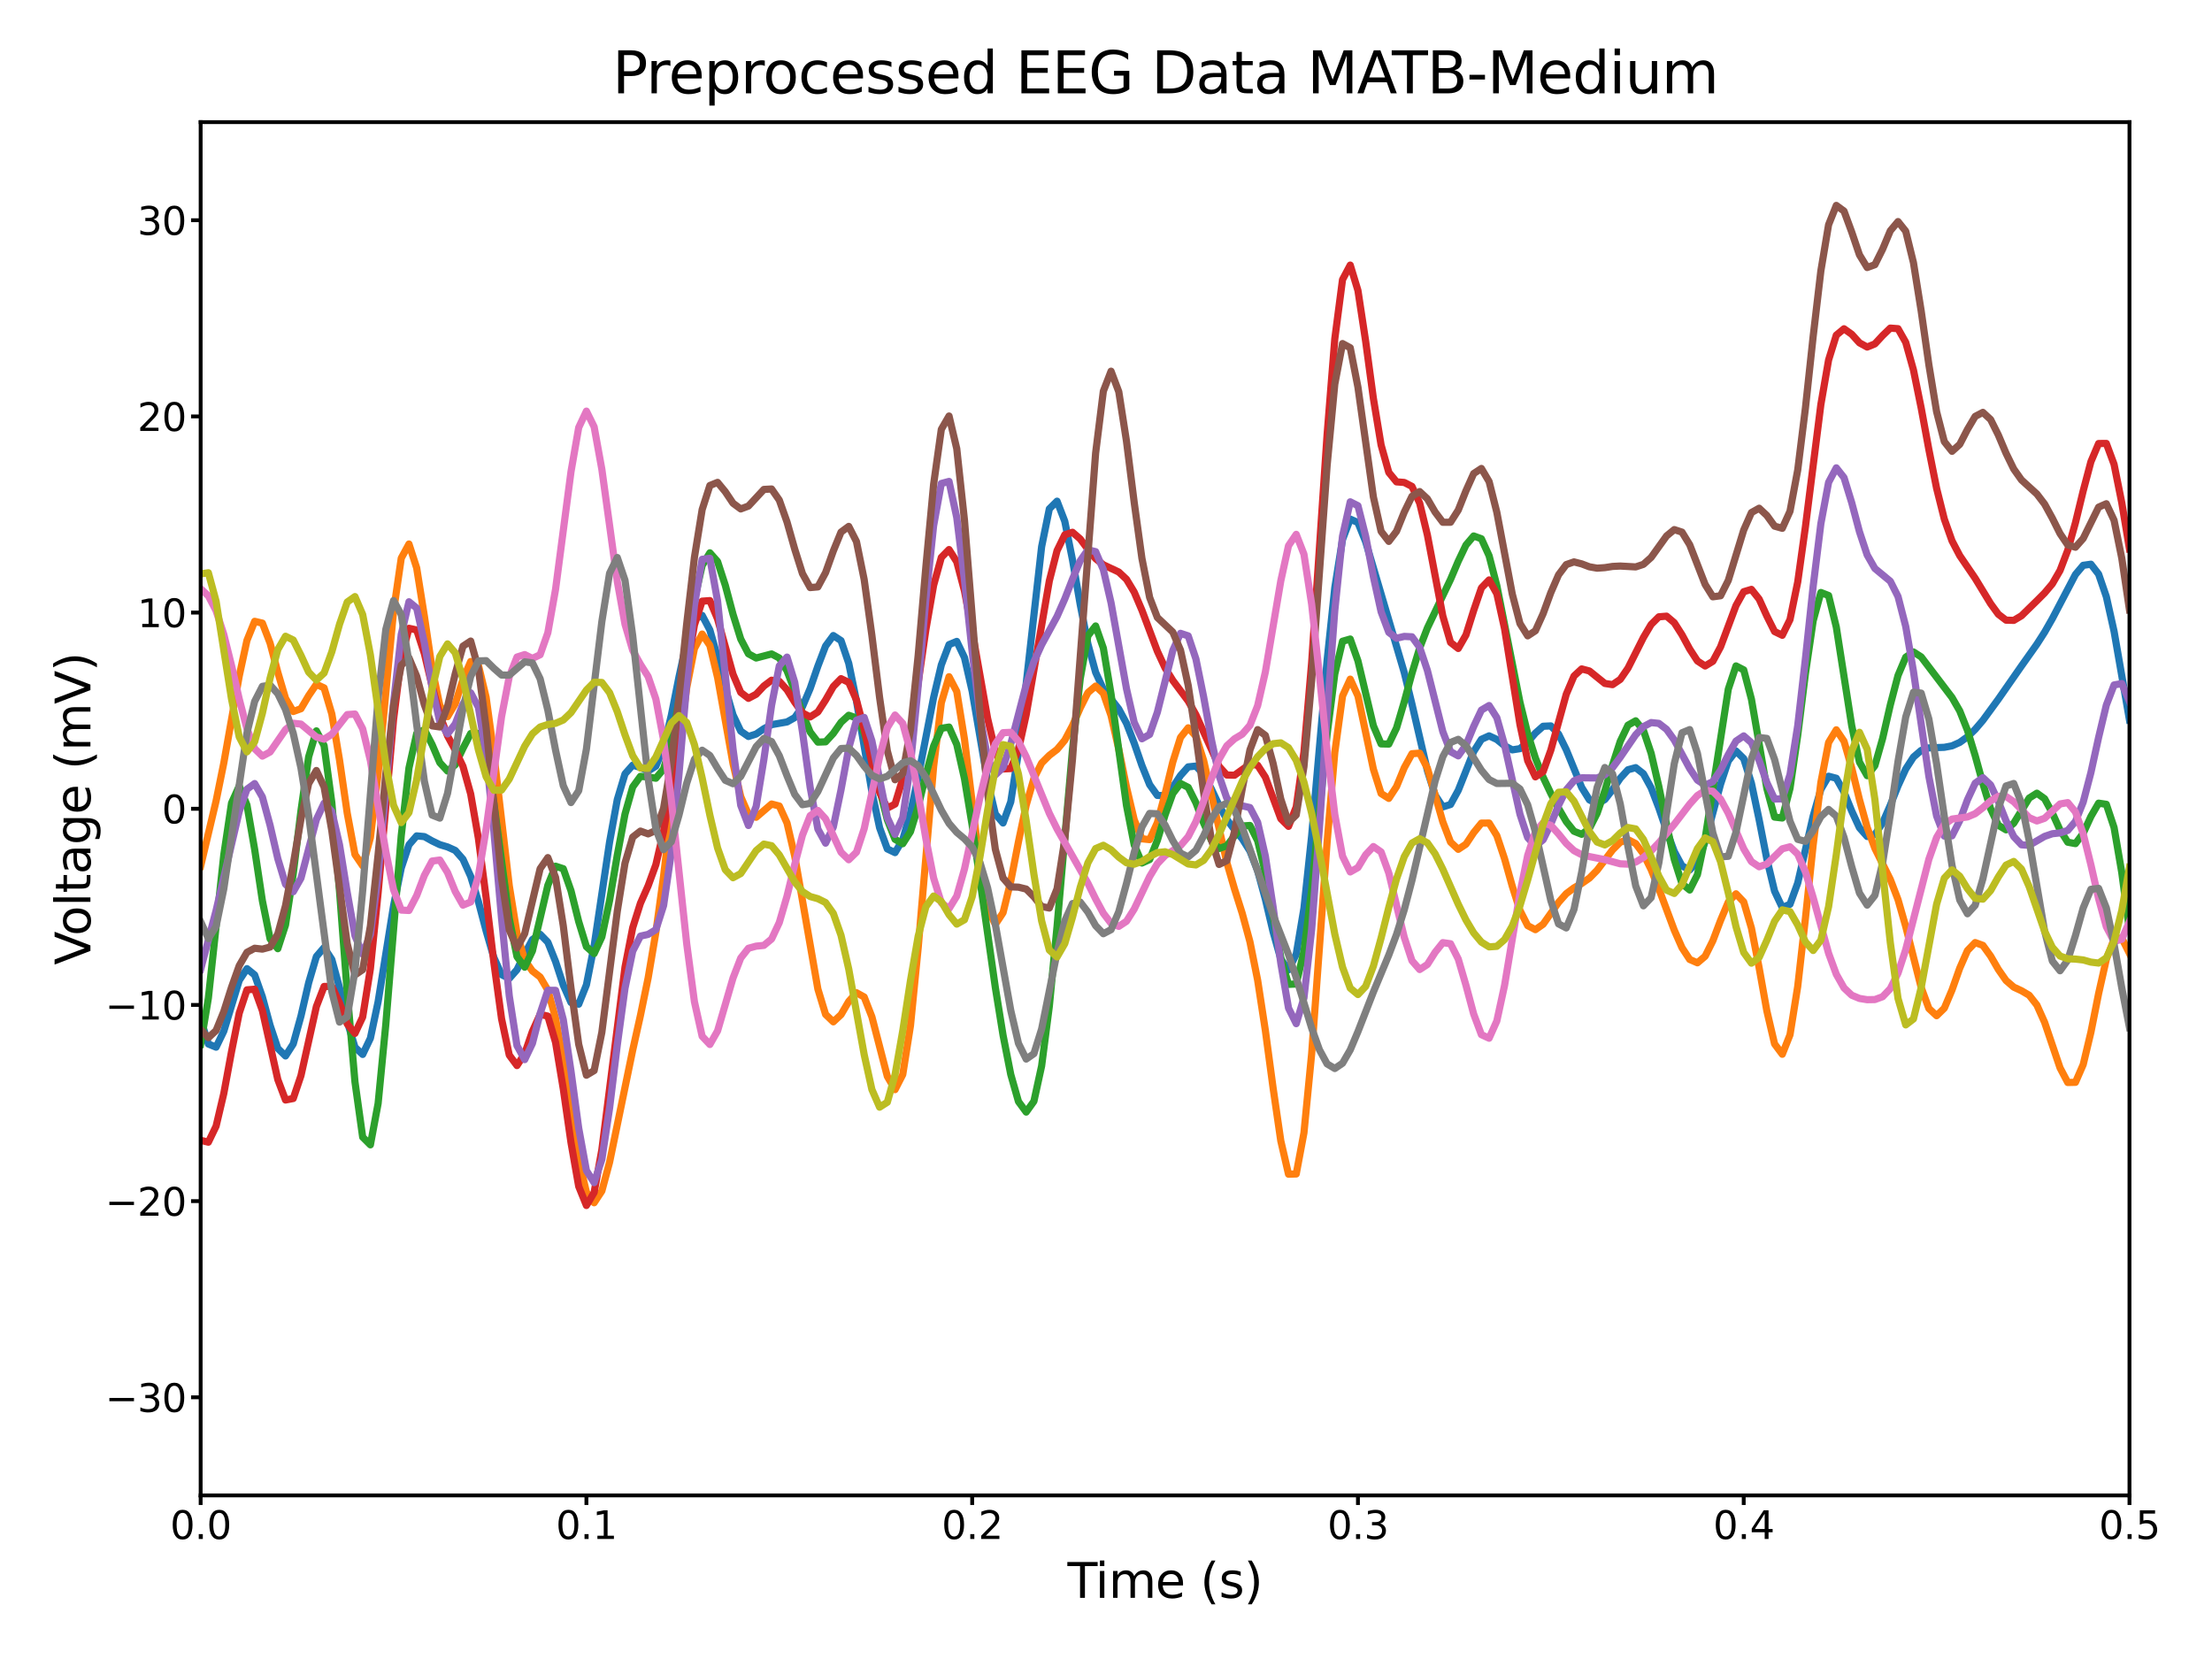 <?xml version="1.0" encoding="utf-8" standalone="no"?>
<!DOCTYPE svg PUBLIC "-//W3C//DTD SVG 1.1//EN"
  "http://www.w3.org/Graphics/SVG/1.1/DTD/svg11.dtd">
<svg xmlns:xlink="http://www.w3.org/1999/xlink" width="460.8pt" height="345.6pt" viewBox="0 0 460.8 345.6" xmlns="http://www.w3.org/2000/svg" version="1.1">
 <defs>
  <style type="text/css">*{stroke-linejoin: round; stroke-linecap: butt}</style>
 </defs>
 <g id="figure_1">
  <g id="patch_1">
   <path d="M 0 345.6 
L 460.8 345.6 
L 460.8 0 
L 0 0 
z
" style="fill: #ffffff"/>
  </g>
  <g id="axes_1">
   <g id="patch_2">
    <path d="M 41.8 311.52 
L 443.61 311.52 
L 443.61 25.44 
L 41.8 25.44 
z
" style="fill: #ffffff"/>
   </g>
   <g id="matplotlib.axis_1">
    <g id="xtick_1">
     <g id="line2d_1">
      <defs>
       <path id="m75e8e1a688" d="M 0 0 
L 0 2 
" style="stroke: #000000; stroke-width: 0.8"/>
      </defs>
      <g>
       <use xlink:href="#m75e8e1a688" x="41.8" y="311.52" style="stroke: #000000; stroke-width: 0.8"/>
      </g>
     </g>
     <g id="text_1">
      <!-- 0.0 -->
      <g transform="translate(35.439 320.599) scale(0.08 -0.08)">
       <defs>
        <path id="DejaVuSans-30" d="M 2034 4250 
Q 1547 4250 1301 3770 
Q 1056 3291 1056 2328 
Q 1056 1369 1301 889 
Q 1547 409 2034 409 
Q 2525 409 2770 889 
Q 3016 1369 3016 2328 
Q 3016 3291 2770 3770 
Q 2525 4250 2034 4250 
z
M 2034 4750 
Q 2819 4750 3233 4129 
Q 3647 3509 3647 2328 
Q 3647 1150 3233 529 
Q 2819 -91 2034 -91 
Q 1250 -91 836 529 
Q 422 1150 422 2328 
Q 422 3509 836 4129 
Q 1250 4750 2034 4750 
z
" transform="scale(0.016)"/>
        <path id="DejaVuSans-2e" d="M 684 794 
L 1344 794 
L 1344 0 
L 684 0 
L 684 794 
z
" transform="scale(0.016)"/>
       </defs>
       <use xlink:href="#DejaVuSans-30"/>
       <use xlink:href="#DejaVuSans-2e" x="63.623"/>
       <use xlink:href="#DejaVuSans-30" x="95.41"/>
      </g>
     </g>
    </g>
    <g id="xtick_2">
     <g id="line2d_2">
      <g>
       <use xlink:href="#m75e8e1a688" x="122.162" y="311.52" style="stroke: #000000; stroke-width: 0.8"/>
      </g>
     </g>
     <g id="text_2">
      <!-- 0.1 -->
      <g transform="translate(115.801 320.599) scale(0.08 -0.08)">
       <defs>
        <path id="DejaVuSans-31" d="M 794 531 
L 1825 531 
L 1825 4091 
L 703 3866 
L 703 4441 
L 1819 4666 
L 2450 4666 
L 2450 531 
L 3481 531 
L 3481 0 
L 794 0 
L 794 531 
z
" transform="scale(0.016)"/>
       </defs>
       <use xlink:href="#DejaVuSans-30"/>
       <use xlink:href="#DejaVuSans-2e" x="63.623"/>
       <use xlink:href="#DejaVuSans-31" x="95.41"/>
      </g>
     </g>
    </g>
    <g id="xtick_3">
     <g id="line2d_3">
      <g>
       <use xlink:href="#m75e8e1a688" x="202.524" y="311.52" style="stroke: #000000; stroke-width: 0.8"/>
      </g>
     </g>
     <g id="text_3">
      <!-- 0.2 -->
      <g transform="translate(196.163 320.599) scale(0.08 -0.08)">
       <defs>
        <path id="DejaVuSans-32" d="M 1228 531 
L 3431 531 
L 3431 0 
L 469 0 
L 469 531 
Q 828 903 1448 1529 
Q 2069 2156 2228 2338 
Q 2531 2678 2651 2914 
Q 2772 3150 2772 3378 
Q 2772 3750 2511 3984 
Q 2250 4219 1831 4219 
Q 1534 4219 1204 4116 
Q 875 4013 500 3803 
L 500 4441 
Q 881 4594 1212 4672 
Q 1544 4750 1819 4750 
Q 2544 4750 2975 4387 
Q 3406 4025 3406 3419 
Q 3406 3131 3298 2873 
Q 3191 2616 2906 2266 
Q 2828 2175 2409 1742 
Q 1991 1309 1228 531 
z
" transform="scale(0.016)"/>
       </defs>
       <use xlink:href="#DejaVuSans-30"/>
       <use xlink:href="#DejaVuSans-2e" x="63.623"/>
       <use xlink:href="#DejaVuSans-32" x="95.41"/>
      </g>
     </g>
    </g>
    <g id="xtick_4">
     <g id="line2d_4">
      <g>
       <use xlink:href="#m75e8e1a688" x="282.886" y="311.52" style="stroke: #000000; stroke-width: 0.8"/>
      </g>
     </g>
     <g id="text_4">
      <!-- 0.3 -->
      <g transform="translate(276.525 320.599) scale(0.08 -0.08)">
       <defs>
        <path id="DejaVuSans-33" d="M 2597 2516 
Q 3050 2419 3304 2112 
Q 3559 1806 3559 1356 
Q 3559 666 3084 287 
Q 2609 -91 1734 -91 
Q 1441 -91 1130 -33 
Q 819 25 488 141 
L 488 750 
Q 750 597 1062 519 
Q 1375 441 1716 441 
Q 2309 441 2620 675 
Q 2931 909 2931 1356 
Q 2931 1769 2642 2001 
Q 2353 2234 1838 2234 
L 1294 2234 
L 1294 2753 
L 1863 2753 
Q 2328 2753 2575 2939 
Q 2822 3125 2822 3475 
Q 2822 3834 2567 4026 
Q 2313 4219 1838 4219 
Q 1578 4219 1281 4162 
Q 984 4106 628 3988 
L 628 4550 
Q 988 4650 1302 4700 
Q 1616 4750 1894 4750 
Q 2613 4750 3031 4423 
Q 3450 4097 3450 3541 
Q 3450 3153 3228 2886 
Q 3006 2619 2597 2516 
z
" transform="scale(0.016)"/>
       </defs>
       <use xlink:href="#DejaVuSans-30"/>
       <use xlink:href="#DejaVuSans-2e" x="63.623"/>
       <use xlink:href="#DejaVuSans-33" x="95.41"/>
      </g>
     </g>
    </g>
    <g id="xtick_5">
     <g id="line2d_5">
      <g>
       <use xlink:href="#m75e8e1a688" x="363.248" y="311.52" style="stroke: #000000; stroke-width: 0.8"/>
      </g>
     </g>
     <g id="text_5">
      <!-- 0.4 -->
      <g transform="translate(356.887 320.599) scale(0.08 -0.08)">
       <defs>
        <path id="DejaVuSans-34" d="M 2419 4116 
L 825 1625 
L 2419 1625 
L 2419 4116 
z
M 2253 4666 
L 3047 4666 
L 3047 1625 
L 3713 1625 
L 3713 1100 
L 3047 1100 
L 3047 0 
L 2419 0 
L 2419 1100 
L 313 1100 
L 313 1709 
L 2253 4666 
z
" transform="scale(0.016)"/>
       </defs>
       <use xlink:href="#DejaVuSans-30"/>
       <use xlink:href="#DejaVuSans-2e" x="63.623"/>
       <use xlink:href="#DejaVuSans-34" x="95.41"/>
      </g>
     </g>
    </g>
    <g id="xtick_6">
     <g id="line2d_6">
      <g>
       <use xlink:href="#m75e8e1a688" x="443.61" y="311.52" style="stroke: #000000; stroke-width: 0.8"/>
      </g>
     </g>
     <g id="text_6">
      <!-- 0.5 -->
      <g transform="translate(437.249 320.599) scale(0.08 -0.08)">
       <defs>
        <path id="DejaVuSans-35" d="M 691 4666 
L 3169 4666 
L 3169 4134 
L 1269 4134 
L 1269 2991 
Q 1406 3038 1543 3061 
Q 1681 3084 1819 3084 
Q 2600 3084 3056 2656 
Q 3513 2228 3513 1497 
Q 3513 744 3044 326 
Q 2575 -91 1722 -91 
Q 1428 -91 1123 -41 
Q 819 9 494 109 
L 494 744 
Q 775 591 1075 516 
Q 1375 441 1709 441 
Q 2250 441 2565 725 
Q 2881 1009 2881 1497 
Q 2881 1984 2565 2268 
Q 2250 2553 1709 2553 
Q 1456 2553 1204 2497 
Q 953 2441 691 2322 
L 691 4666 
z
" transform="scale(0.016)"/>
       </defs>
       <use xlink:href="#DejaVuSans-30"/>
       <use xlink:href="#DejaVuSans-2e" x="63.623"/>
       <use xlink:href="#DejaVuSans-35" x="95.41"/>
      </g>
     </g>
    </g>
    <g id="text_7">
     <!-- Time (s) -->
     <g transform="translate(222.376 332.861) scale(0.1 -0.1)">
      <defs>
       <path id="DejaVuSans-54" d="M -19 4666 
L 3928 4666 
L 3928 4134 
L 2272 4134 
L 2272 0 
L 1638 0 
L 1638 4134 
L -19 4134 
L -19 4666 
z
" transform="scale(0.016)"/>
       <path id="DejaVuSans-69" d="M 603 3500 
L 1178 3500 
L 1178 0 
L 603 0 
L 603 3500 
z
M 603 4863 
L 1178 4863 
L 1178 4134 
L 603 4134 
L 603 4863 
z
" transform="scale(0.016)"/>
       <path id="DejaVuSans-6d" d="M 3328 2828 
Q 3544 3216 3844 3400 
Q 4144 3584 4550 3584 
Q 5097 3584 5394 3201 
Q 5691 2819 5691 2113 
L 5691 0 
L 5113 0 
L 5113 2094 
Q 5113 2597 4934 2840 
Q 4756 3084 4391 3084 
Q 3944 3084 3684 2787 
Q 3425 2491 3425 1978 
L 3425 0 
L 2847 0 
L 2847 2094 
Q 2847 2600 2669 2842 
Q 2491 3084 2119 3084 
Q 1678 3084 1418 2786 
Q 1159 2488 1159 1978 
L 1159 0 
L 581 0 
L 581 3500 
L 1159 3500 
L 1159 2956 
Q 1356 3278 1631 3431 
Q 1906 3584 2284 3584 
Q 2666 3584 2933 3390 
Q 3200 3197 3328 2828 
z
" transform="scale(0.016)"/>
       <path id="DejaVuSans-65" d="M 3597 1894 
L 3597 1613 
L 953 1613 
Q 991 1019 1311 708 
Q 1631 397 2203 397 
Q 2534 397 2845 478 
Q 3156 559 3463 722 
L 3463 178 
Q 3153 47 2828 -22 
Q 2503 -91 2169 -91 
Q 1331 -91 842 396 
Q 353 884 353 1716 
Q 353 2575 817 3079 
Q 1281 3584 2069 3584 
Q 2775 3584 3186 3129 
Q 3597 2675 3597 1894 
z
M 3022 2063 
Q 3016 2534 2758 2815 
Q 2500 3097 2075 3097 
Q 1594 3097 1305 2825 
Q 1016 2553 972 2059 
L 3022 2063 
z
" transform="scale(0.016)"/>
       <path id="DejaVuSans-20" transform="scale(0.016)"/>
       <path id="DejaVuSans-28" d="M 1984 4856 
Q 1566 4138 1362 3434 
Q 1159 2731 1159 2009 
Q 1159 1288 1364 580 
Q 1569 -128 1984 -844 
L 1484 -844 
Q 1016 -109 783 600 
Q 550 1309 550 2009 
Q 550 2706 781 3412 
Q 1013 4119 1484 4856 
L 1984 4856 
z
" transform="scale(0.016)"/>
       <path id="DejaVuSans-73" d="M 2834 3397 
L 2834 2853 
Q 2591 2978 2328 3040 
Q 2066 3103 1784 3103 
Q 1356 3103 1142 2972 
Q 928 2841 928 2578 
Q 928 2378 1081 2264 
Q 1234 2150 1697 2047 
L 1894 2003 
Q 2506 1872 2764 1633 
Q 3022 1394 3022 966 
Q 3022 478 2636 193 
Q 2250 -91 1575 -91 
Q 1294 -91 989 -36 
Q 684 19 347 128 
L 347 722 
Q 666 556 975 473 
Q 1284 391 1588 391 
Q 1994 391 2212 530 
Q 2431 669 2431 922 
Q 2431 1156 2273 1281 
Q 2116 1406 1581 1522 
L 1381 1569 
Q 847 1681 609 1914 
Q 372 2147 372 2553 
Q 372 3047 722 3315 
Q 1072 3584 1716 3584 
Q 2034 3584 2315 3537 
Q 2597 3491 2834 3397 
z
" transform="scale(0.016)"/>
       <path id="DejaVuSans-29" d="M 513 4856 
L 1013 4856 
Q 1481 4119 1714 3412 
Q 1947 2706 1947 2009 
Q 1947 1309 1714 600 
Q 1481 -109 1013 -844 
L 513 -844 
Q 928 -128 1133 580 
Q 1338 1288 1338 2009 
Q 1338 2731 1133 3434 
Q 928 4138 513 4856 
z
" transform="scale(0.016)"/>
      </defs>
      <use xlink:href="#DejaVuSans-54"/>
      <use xlink:href="#DejaVuSans-69" x="57.959"/>
      <use xlink:href="#DejaVuSans-6d" x="85.742"/>
      <use xlink:href="#DejaVuSans-65" x="183.154"/>
      <use xlink:href="#DejaVuSans-20" x="244.678"/>
      <use xlink:href="#DejaVuSans-28" x="276.465"/>
      <use xlink:href="#DejaVuSans-73" x="315.479"/>
      <use xlink:href="#DejaVuSans-29" x="367.578"/>
     </g>
    </g>
   </g>
   <g id="matplotlib.axis_2">
    <g id="ytick_1">
     <g id="line2d_7">
      <defs>
       <path id="m02b804ece9" d="M 0 0 
L -2 0 
" style="stroke: #000000; stroke-width: 0.8"/>
      </defs>
      <g>
       <use xlink:href="#m02b804ece9" x="41.8" y="291.086" style="stroke: #000000; stroke-width: 0.8"/>
      </g>
     </g>
     <g id="text_8">
      <!-- −30 -->
      <g transform="translate(21.916 294.125) scale(0.08 -0.08)">
       <defs>
        <path id="DejaVuSans-2212" d="M 678 2272 
L 4684 2272 
L 4684 1741 
L 678 1741 
L 678 2272 
z
" transform="scale(0.016)"/>
       </defs>
       <use xlink:href="#DejaVuSans-2212"/>
       <use xlink:href="#DejaVuSans-33" x="83.789"/>
       <use xlink:href="#DejaVuSans-30" x="147.412"/>
      </g>
     </g>
    </g>
    <g id="ytick_2">
     <g id="line2d_8">
      <g>
       <use xlink:href="#m02b804ece9" x="41.8" y="250.217" style="stroke: #000000; stroke-width: 0.8"/>
      </g>
     </g>
     <g id="text_9">
      <!-- −20 -->
      <g transform="translate(21.916 253.257) scale(0.08 -0.08)">
       <use xlink:href="#DejaVuSans-2212"/>
       <use xlink:href="#DejaVuSans-32" x="83.789"/>
       <use xlink:href="#DejaVuSans-30" x="147.412"/>
      </g>
     </g>
    </g>
    <g id="ytick_3">
     <g id="line2d_9">
      <g>
       <use xlink:href="#m02b804ece9" x="41.8" y="209.349" style="stroke: #000000; stroke-width: 0.8"/>
      </g>
     </g>
     <g id="text_10">
      <!-- −10 -->
      <g transform="translate(21.916 212.388) scale(0.08 -0.08)">
       <use xlink:href="#DejaVuSans-2212"/>
       <use xlink:href="#DejaVuSans-31" x="83.789"/>
       <use xlink:href="#DejaVuSans-30" x="147.412"/>
      </g>
     </g>
    </g>
    <g id="ytick_4">
     <g id="line2d_10">
      <g>
       <use xlink:href="#m02b804ece9" x="41.8" y="168.48" style="stroke: #000000; stroke-width: 0.8"/>
      </g>
     </g>
     <g id="text_11">
      <!-- 0 -->
      <g transform="translate(33.71 171.519) scale(0.08 -0.08)">
       <use xlink:href="#DejaVuSans-30"/>
      </g>
     </g>
    </g>
    <g id="ytick_5">
     <g id="line2d_11">
      <g>
       <use xlink:href="#m02b804ece9" x="41.8" y="127.611" style="stroke: #000000; stroke-width: 0.8"/>
      </g>
     </g>
     <g id="text_12">
      <!-- 10 -->
      <g transform="translate(28.62 130.651) scale(0.08 -0.08)">
       <use xlink:href="#DejaVuSans-31"/>
       <use xlink:href="#DejaVuSans-30" x="63.623"/>
      </g>
     </g>
    </g>
    <g id="ytick_6">
     <g id="line2d_12">
      <g>
       <use xlink:href="#m02b804ece9" x="41.8" y="86.743" style="stroke: #000000; stroke-width: 0.8"/>
      </g>
     </g>
     <g id="text_13">
      <!-- 20 -->
      <g transform="translate(28.62 89.782) scale(0.08 -0.08)">
       <use xlink:href="#DejaVuSans-32"/>
       <use xlink:href="#DejaVuSans-30" x="63.623"/>
      </g>
     </g>
    </g>
    <g id="ytick_7">
     <g id="line2d_13">
      <g>
       <use xlink:href="#m02b804ece9" x="41.8" y="45.874" style="stroke: #000000; stroke-width: 0.8"/>
      </g>
     </g>
     <g id="text_14">
      <!-- 30 -->
      <g transform="translate(28.62 48.914) scale(0.08 -0.08)">
       <use xlink:href="#DejaVuSans-33"/>
       <use xlink:href="#DejaVuSans-30" x="63.623"/>
      </g>
     </g>
    </g>
    <g id="text_15">
     <!-- Voltage (mV) -->
     <g transform="translate(18.837 201.018) rotate(-90) scale(0.1 -0.1)">
      <defs>
       <path id="DejaVuSans-56" d="M 1831 0 
L 50 4666 
L 709 4666 
L 2188 738 
L 3669 4666 
L 4325 4666 
L 2547 0 
L 1831 0 
z
" transform="scale(0.016)"/>
       <path id="DejaVuSans-6f" d="M 1959 3097 
Q 1497 3097 1228 2736 
Q 959 2375 959 1747 
Q 959 1119 1226 758 
Q 1494 397 1959 397 
Q 2419 397 2687 759 
Q 2956 1122 2956 1747 
Q 2956 2369 2687 2733 
Q 2419 3097 1959 3097 
z
M 1959 3584 
Q 2709 3584 3137 3096 
Q 3566 2609 3566 1747 
Q 3566 888 3137 398 
Q 2709 -91 1959 -91 
Q 1206 -91 779 398 
Q 353 888 353 1747 
Q 353 2609 779 3096 
Q 1206 3584 1959 3584 
z
" transform="scale(0.016)"/>
       <path id="DejaVuSans-6c" d="M 603 4863 
L 1178 4863 
L 1178 0 
L 603 0 
L 603 4863 
z
" transform="scale(0.016)"/>
       <path id="DejaVuSans-74" d="M 1172 4494 
L 1172 3500 
L 2356 3500 
L 2356 3053 
L 1172 3053 
L 1172 1153 
Q 1172 725 1289 603 
Q 1406 481 1766 481 
L 2356 481 
L 2356 0 
L 1766 0 
Q 1100 0 847 248 
Q 594 497 594 1153 
L 594 3053 
L 172 3053 
L 172 3500 
L 594 3500 
L 594 4494 
L 1172 4494 
z
" transform="scale(0.016)"/>
       <path id="DejaVuSans-61" d="M 2194 1759 
Q 1497 1759 1228 1600 
Q 959 1441 959 1056 
Q 959 750 1161 570 
Q 1363 391 1709 391 
Q 2188 391 2477 730 
Q 2766 1069 2766 1631 
L 2766 1759 
L 2194 1759 
z
M 3341 1997 
L 3341 0 
L 2766 0 
L 2766 531 
Q 2569 213 2275 61 
Q 1981 -91 1556 -91 
Q 1019 -91 701 211 
Q 384 513 384 1019 
Q 384 1609 779 1909 
Q 1175 2209 1959 2209 
L 2766 2209 
L 2766 2266 
Q 2766 2663 2505 2880 
Q 2244 3097 1772 3097 
Q 1472 3097 1187 3025 
Q 903 2953 641 2809 
L 641 3341 
Q 956 3463 1253 3523 
Q 1550 3584 1831 3584 
Q 2591 3584 2966 3190 
Q 3341 2797 3341 1997 
z
" transform="scale(0.016)"/>
       <path id="DejaVuSans-67" d="M 2906 1791 
Q 2906 2416 2648 2759 
Q 2391 3103 1925 3103 
Q 1463 3103 1205 2759 
Q 947 2416 947 1791 
Q 947 1169 1205 825 
Q 1463 481 1925 481 
Q 2391 481 2648 825 
Q 2906 1169 2906 1791 
z
M 3481 434 
Q 3481 -459 3084 -895 
Q 2688 -1331 1869 -1331 
Q 1566 -1331 1297 -1286 
Q 1028 -1241 775 -1147 
L 775 -588 
Q 1028 -725 1275 -790 
Q 1522 -856 1778 -856 
Q 2344 -856 2625 -561 
Q 2906 -266 2906 331 
L 2906 616 
Q 2728 306 2450 153 
Q 2172 0 1784 0 
Q 1141 0 747 490 
Q 353 981 353 1791 
Q 353 2603 747 3093 
Q 1141 3584 1784 3584 
Q 2172 3584 2450 3431 
Q 2728 3278 2906 2969 
L 2906 3500 
L 3481 3500 
L 3481 434 
z
" transform="scale(0.016)"/>
      </defs>
      <use xlink:href="#DejaVuSans-56"/>
      <use xlink:href="#DejaVuSans-6f" x="60.658"/>
      <use xlink:href="#DejaVuSans-6c" x="121.84"/>
      <use xlink:href="#DejaVuSans-74" x="149.623"/>
      <use xlink:href="#DejaVuSans-61" x="188.832"/>
      <use xlink:href="#DejaVuSans-67" x="250.111"/>
      <use xlink:href="#DejaVuSans-65" x="313.588"/>
      <use xlink:href="#DejaVuSans-20" x="375.111"/>
      <use xlink:href="#DejaVuSans-28" x="406.898"/>
      <use xlink:href="#DejaVuSans-6d" x="445.912"/>
      <use xlink:href="#DejaVuSans-56" x="543.324"/>
      <use xlink:href="#DejaVuSans-29" x="611.732"/>
     </g>
    </g>
   </g>
   <g id="line2d_14">
    <path d="M 41.8 212.344 
L 43.407 217.485 
L 45.014 218.143 
L 46.622 214.809 
L 49.836 204.235 
L 51.443 201.79 
L 53.051 203.094 
L 54.658 207.655 
L 56.265 213.593 
L 57.872 218.402 
L 59.48 219.974 
L 61.087 217.467 
L 62.694 211.673 
L 64.301 204.722 
L 65.909 199.257 
L 67.516 197.393 
L 69.123 199.874 
L 70.73 205.764 
L 72.338 212.787 
L 73.945 218.17 
L 75.552 219.655 
L 77.159 216.285 
L 78.767 208.675 
L 81.981 188.732 
L 83.588 180.813 
L 85.195 175.985 
L 86.803 174.132 
L 88.41 174.279 
L 90.017 175.183 
L 91.624 175.956 
L 93.232 176.435 
L 94.839 177.162 
L 96.446 178.995 
L 98.053 182.563 
L 99.661 187.821 
L 101.268 193.919 
L 102.875 199.458 
L 104.482 203.032 
L 106.09 203.831 
L 107.697 202.015 
L 109.304 198.735 
L 110.911 195.728 
L 112.519 194.629 
L 114.126 196.276 
L 115.733 200.305 
L 117.34 205.21 
L 118.948 208.839 
L 120.555 209.19 
L 122.162 205.163 
L 123.769 197.017 
L 126.984 175.412 
L 128.591 166.574 
L 130.198 161.214 
L 131.805 159.397 
L 133.413 159.873 
L 135.02 160.607 
L 136.627 159.606 
L 138.234 155.71 
L 139.842 149.048 
L 141.449 140.995 
L 143.056 133.636 
L 144.663 128.975 
L 146.271 128.192 
L 147.878 131.241 
L 149.485 136.931 
L 151.092 143.422 
L 152.7 148.923 
L 154.307 152.312 
L 155.914 153.423 
L 157.521 152.912 
L 159.129 151.808 
L 160.736 150.959 
L 163.95 150.397 
L 165.557 149.49 
L 167.165 147.209 
L 168.772 143.419 
L 170.379 138.77 
L 171.986 134.576 
L 173.594 132.395 
L 175.201 133.454 
L 176.808 138.18 
L 178.415 146.007 
L 181.63 164.923 
L 183.237 172.438 
L 184.844 176.844 
L 186.452 177.616 
L 188.059 174.905 
L 189.666 169.35 
L 191.273 161.863 
L 194.488 145.3 
L 196.095 138.51 
L 197.702 134.287 
L 199.31 133.616 
L 200.917 136.976 
L 202.524 144.01 
L 205.738 162.774 
L 207.346 169.589 
L 208.953 171.441 
L 210.56 167.037 
L 212.167 156.664 
L 216.989 113.887 
L 218.596 105.998 
L 220.204 104.404 
L 221.811 108.588 
L 223.418 116.619 
L 225.025 125.914 
L 226.633 134.163 
L 228.24 140.062 
L 229.847 143.574 
L 233.062 147.698 
L 234.669 150.678 
L 236.276 154.821 
L 237.883 159.47 
L 239.491 163.458 
L 241.098 165.703 
L 242.705 165.745 
L 244.312 163.991 
L 245.919 161.549 
L 247.527 159.752 
L 249.134 159.588 
L 250.741 161.301 
L 252.348 164.352 
L 253.956 167.77 
L 255.563 170.695 
L 257.17 172.853 
L 258.777 174.722 
L 260.385 177.278 
L 261.992 181.418 
L 263.599 187.328 
L 265.206 194.1 
L 266.814 199.801 
L 268.421 202.032 
L 270.028 198.773 
L 271.635 189.2 
L 273.243 174.122 
L 276.457 137.61 
L 278.064 122.421 
L 279.672 112.392 
L 281.279 108.138 
L 282.886 108.858 
L 284.493 112.852 
L 292.529 140.094 
L 294.137 146.683 
L 297.351 160.527 
L 298.958 165.626 
L 300.566 168.091 
L 302.173 167.589 
L 303.78 164.648 
L 306.995 156.562 
L 308.602 154.016 
L 310.209 153.292 
L 311.816 154.041 
L 313.424 155.352 
L 315.031 156.21 
L 316.638 155.96 
L 318.245 154.587 
L 319.853 152.712 
L 321.46 151.296 
L 323.067 151.22 
L 324.674 152.916 
L 326.281 156.18 
L 329.496 164.041 
L 331.103 166.627 
L 332.71 167.457 
L 334.318 166.56 
L 335.925 164.49 
L 337.532 162.115 
L 339.139 160.351 
L 340.747 159.916 
L 342.354 161.182 
L 343.961 164.12 
L 345.568 168.316 
L 347.176 173.044 
L 348.783 177.384 
L 350.39 180.378 
L 351.997 181.224 
L 353.605 179.498 
L 355.212 175.334 
L 358.426 163.361 
L 360.034 158.515 
L 361.641 156.448 
L 363.248 158.026 
L 364.855 163.169 
L 366.462 170.775 
L 368.07 178.974 
L 369.677 185.646 
L 371.284 189.052 
L 372.891 188.369 
L 374.499 183.943 
L 377.713 170.017 
L 379.32 164.433 
L 380.928 161.704 
L 382.535 162.127 
L 384.142 165.002 
L 385.749 168.953 
L 387.357 172.439 
L 388.964 174.253 
L 390.571 173.857 
L 392.178 171.44 
L 393.786 167.737 
L 395.393 163.71 
L 397 160.203 
L 398.607 157.712 
L 400.215 156.326 
L 401.822 155.799 
L 405.036 155.678 
L 406.643 155.373 
L 408.251 154.655 
L 409.858 153.496 
L 411.465 151.94 
L 413.072 150.059 
L 416.287 145.66 
L 421.109 138.736 
L 424.323 134.198 
L 425.93 131.691 
L 427.538 128.873 
L 432.359 119.673 
L 433.967 117.767 
L 435.574 117.536 
L 437.181 119.605 
L 438.788 124.308 
L 440.396 131.506 
L 443.61 149.985 
L 443.61 149.985 
" clip-path="url(#p82573f9678)" style="fill: none; stroke: #1f77b4; stroke-width: 1.5; stroke-linecap: square"/>
   </g>
   <g id="line2d_15">
    <path d="M 41.8 180.414 
L 45.014 166.849 
L 46.622 158.936 
L 49.836 140.829 
L 51.443 133.406 
L 53.051 129.435 
L 54.658 129.807 
L 56.265 133.978 
L 57.872 140.045 
L 59.48 145.48 
L 61.087 148.219 
L 62.694 147.638 
L 64.301 144.911 
L 65.909 142.558 
L 67.516 143.303 
L 69.123 148.729 
L 70.73 158.327 
L 72.338 169.415 
L 73.945 178.011 
L 75.552 180.362 
L 77.159 174.503 
L 78.767 161.202 
L 81.981 127.345 
L 83.588 116.28 
L 85.195 113.33 
L 86.803 118.315 
L 88.41 128.399 
L 90.017 139.293 
L 91.624 146.985 
L 93.232 149.292 
L 94.839 146.596 
L 96.446 141.534 
L 98.053 137.801 
L 99.661 138.58 
L 101.268 145.271 
L 102.875 157.022 
L 106.09 184.511 
L 107.697 194.418 
L 109.304 200.008 
L 110.911 202.277 
L 112.519 203.528 
L 114.126 206.265 
L 115.733 212.097 
L 117.34 221.076 
L 118.948 231.707 
L 120.555 241.583 
L 122.162 248.347 
L 123.769 250.553 
L 125.376 248.105 
L 126.984 242.119 
L 131.805 218.749 
L 133.413 211.545 
L 135.02 203.725 
L 136.627 194.228 
L 138.234 182.524 
L 141.449 155.28 
L 143.056 143.272 
L 144.663 135.09 
L 146.271 132.087 
L 147.878 134.453 
L 149.485 141.13 
L 152.7 159.068 
L 154.307 165.951 
L 155.914 169.655 
L 157.521 170.248 
L 160.736 167.494 
L 162.343 167.908 
L 163.95 171.446 
L 165.557 178.346 
L 170.379 206.037 
L 171.986 211.323 
L 173.594 212.865 
L 175.201 211.37 
L 176.808 208.614 
L 178.415 206.801 
L 180.023 207.692 
L 181.63 211.823 
L 184.844 224.221 
L 186.452 226.99 
L 188.059 223.846 
L 189.666 213.677 
L 191.273 197.443 
L 194.488 159.705 
L 196.095 146.405 
L 197.702 140.971 
L 199.31 144.047 
L 200.917 153.974 
L 204.131 180.281 
L 205.738 189.297 
L 207.346 192.574 
L 208.953 190.135 
L 210.56 183.586 
L 212.167 175.346 
L 213.775 167.722 
L 215.382 162.167 
L 216.989 158.957 
L 218.596 157.355 
L 220.204 156.129 
L 221.811 154.203 
L 223.418 151.173 
L 225.025 147.489 
L 226.633 144.285 
L 228.24 142.921 
L 229.847 144.433 
L 231.454 149.066 
L 233.062 156.097 
L 234.669 163.975 
L 236.276 170.766 
L 237.883 174.737 
L 239.491 174.908 
L 241.098 171.384 
L 242.705 165.354 
L 244.312 158.742 
L 245.919 153.628 
L 247.527 151.617 
L 249.134 153.366 
L 250.741 158.426 
L 255.563 179.644 
L 257.17 185.184 
L 258.777 190.261 
L 260.385 196.186 
L 261.992 204.199 
L 263.599 214.68 
L 265.206 226.629 
L 266.814 237.66 
L 268.421 244.605 
L 270.028 244.558 
L 271.635 235.993 
L 273.243 219.515 
L 276.457 175.489 
L 278.064 156.729 
L 279.672 144.994 
L 281.279 141.479 
L 282.886 144.977 
L 286.1 160.228 
L 287.708 165.301 
L 289.315 166.32 
L 290.922 163.862 
L 292.529 159.943 
L 294.137 157.017 
L 295.744 156.896 
L 297.351 160.034 
L 300.566 171.213 
L 302.173 175.42 
L 303.78 176.93 
L 305.387 175.859 
L 306.995 173.445 
L 308.602 171.468 
L 310.209 171.458 
L 311.816 174.074 
L 313.424 178.882 
L 315.031 184.599 
L 316.638 189.655 
L 318.245 192.827 
L 319.853 193.665 
L 321.46 192.534 
L 324.674 187.983 
L 326.281 186.162 
L 327.889 184.961 
L 329.496 184.044 
L 331.103 182.924 
L 332.71 181.289 
L 335.925 177.044 
L 337.532 175.442 
L 339.139 174.909 
L 340.747 175.728 
L 342.354 177.886 
L 343.961 181.146 
L 345.568 185.154 
L 348.783 193.77 
L 350.39 197.42 
L 351.997 199.871 
L 353.605 200.57 
L 355.212 199.206 
L 356.819 195.974 
L 358.426 191.729 
L 360.034 187.914 
L 361.641 186.196 
L 363.248 187.882 
L 364.855 193.335 
L 366.462 201.623 
L 368.07 210.603 
L 369.677 217.468 
L 371.284 219.621 
L 372.891 215.563 
L 374.499 205.482 
L 376.106 191.281 
L 377.713 176.03 
L 379.32 163.003 
L 380.928 154.677 
L 382.535 152.032 
L 384.142 154.416 
L 385.749 159.992 
L 387.357 166.551 
L 388.964 172.361 
L 390.571 176.715 
L 393.786 183.203 
L 395.393 187.408 
L 397 193.014 
L 400.215 205.716 
L 401.822 210.092 
L 403.429 211.588 
L 405.036 210.026 
L 406.643 206.222 
L 408.251 201.681 
L 409.858 198.018 
L 411.465 196.354 
L 413.072 196.939 
L 414.68 199.164 
L 416.287 201.941 
L 417.894 204.251 
L 419.501 205.638 
L 421.109 206.386 
L 422.716 207.328 
L 424.323 209.376 
L 425.93 212.972 
L 429.145 222.456 
L 430.752 225.505 
L 432.359 225.466 
L 433.967 221.767 
L 435.574 215.03 
L 437.181 206.967 
L 438.788 199.839 
L 440.396 195.65 
L 442.003 195.392 
L 443.61 198.627 
L 443.61 198.627 
" clip-path="url(#p82573f9678)" style="fill: none; stroke: #ff7f0e; stroke-width: 1.5; stroke-linecap: square"/>
   </g>
   <g id="line2d_16">
    <path d="M 41.8 217.534 
L 43.407 207.937 
L 46.622 178.067 
L 48.229 167.299 
L 49.836 163.737 
L 51.443 167.692 
L 53.051 176.952 
L 54.658 187.648 
L 56.265 195.586 
L 57.872 197.628 
L 59.48 192.679 
L 61.087 182.018 
L 62.694 168.915 
L 64.301 157.651 
L 65.909 152.257 
L 67.516 155.323 
L 69.123 167.185 
L 70.73 185.709 
L 72.338 206.781 
L 73.945 225.367 
L 75.552 236.886 
L 77.159 238.49 
L 78.767 229.876 
L 80.374 213.361 
L 83.588 174.067 
L 85.195 159.988 
L 86.803 152.808 
L 88.41 152.007 
L 90.017 155.119 
L 91.624 158.883 
L 93.232 160.623 
L 94.839 159.308 
L 96.446 155.895 
L 98.053 152.807 
L 99.661 152.793 
L 101.268 157.634 
L 102.875 167.246 
L 106.09 191.342 
L 107.697 199.285 
L 109.304 201.479 
L 110.911 198.1 
L 114.126 184.432 
L 115.733 180.447 
L 117.34 180.969 
L 118.948 185.559 
L 120.555 191.991 
L 122.162 197.218 
L 123.769 198.645 
L 125.376 195.175 
L 126.984 187.595 
L 128.591 178.161 
L 130.198 169.596 
L 131.805 163.938 
L 133.413 161.728 
L 135.02 161.857 
L 136.627 162.121 
L 138.234 160.212 
L 139.842 154.733 
L 141.449 145.803 
L 144.663 124.906 
L 146.271 117.806 
L 147.878 115.164 
L 149.485 116.979 
L 151.092 121.929 
L 152.7 127.968 
L 154.307 133.125 
L 155.914 136.197 
L 157.521 137.076 
L 160.736 136.228 
L 162.343 137.079 
L 163.95 139.743 
L 165.557 143.916 
L 167.165 148.593 
L 168.772 152.495 
L 170.379 154.596 
L 171.986 154.536 
L 173.594 152.782 
L 175.201 150.47 
L 176.808 149.002 
L 178.415 149.563 
L 180.023 152.695 
L 181.63 158.092 
L 184.844 170.77 
L 186.452 174.845 
L 188.059 175.761 
L 189.666 173.253 
L 191.273 167.997 
L 192.881 161.447 
L 194.488 155.442 
L 196.095 151.717 
L 197.702 151.461 
L 199.31 155.083 
L 200.917 162.213 
L 202.524 171.929 
L 207.346 205.711 
L 208.953 215.652 
L 210.56 223.828 
L 212.167 229.478 
L 213.775 231.664 
L 215.382 229.417 
L 216.989 222.057 
L 218.596 209.59 
L 220.204 192.999 
L 223.418 156.129 
L 225.025 141.41 
L 226.633 132.438 
L 228.24 130.4 
L 229.847 135.018 
L 231.454 144.607 
L 234.669 167.796 
L 236.276 176.013 
L 237.883 179.778 
L 239.491 179.06 
L 241.098 175.067 
L 242.705 169.785 
L 244.312 165.314 
L 245.919 163.208 
L 247.527 164.024 
L 249.134 167.227 
L 250.741 171.453 
L 252.348 175.054 
L 253.956 176.761 
L 255.563 176.202 
L 258.777 172.07 
L 260.385 171.96 
L 261.992 175.142 
L 263.599 181.823 
L 266.814 199.499 
L 268.421 205.065 
L 270.028 204.983 
L 271.635 198.164 
L 273.243 185.384 
L 276.457 153.014 
L 278.064 140.387 
L 279.672 133.586 
L 281.279 133.121 
L 282.886 137.674 
L 286.1 151.184 
L 287.708 154.966 
L 289.315 155.003 
L 290.922 151.649 
L 292.529 146.209 
L 294.137 140.259 
L 295.744 134.986 
L 297.351 130.816 
L 302.173 120.701 
L 303.78 116.91 
L 305.387 113.54 
L 306.995 111.653 
L 308.602 112.24 
L 310.209 115.776 
L 311.816 122 
L 316.638 146.315 
L 318.245 152.831 
L 319.853 157.911 
L 321.46 161.896 
L 323.067 165.28 
L 324.674 168.383 
L 326.281 171.153 
L 327.889 173.16 
L 329.496 173.799 
L 331.103 172.587 
L 332.71 169.425 
L 334.318 164.721 
L 335.925 159.343 
L 337.532 154.418 
L 339.139 151.067 
L 340.747 150.162 
L 342.354 152.143 
L 343.961 156.921 
L 345.568 163.843 
L 347.176 171.735 
L 348.783 179.043 
L 350.39 184.082 
L 351.997 185.402 
L 353.605 182.199 
L 355.212 174.656 
L 360.034 143.572 
L 361.641 138.724 
L 363.248 139.549 
L 364.855 145.651 
L 368.07 164.268 
L 369.677 170.216 
L 371.284 170.403 
L 372.891 164.23 
L 374.499 153.16 
L 376.106 140.288 
L 377.713 129.336 
L 379.32 123.426 
L 380.928 124.054 
L 382.535 130.636 
L 385.749 151.188 
L 387.357 158.752 
L 388.964 161.589 
L 390.571 159.507 
L 392.178 153.851 
L 393.786 146.844 
L 395.393 140.705 
L 397 136.904 
L 398.607 135.813 
L 400.215 136.843 
L 406.643 145.304 
L 408.251 148.102 
L 409.858 152.135 
L 411.465 157.407 
L 413.072 163.243 
L 414.68 168.475 
L 416.287 171.914 
L 417.894 172.867 
L 419.501 171.491 
L 422.716 166.254 
L 424.323 165.235 
L 425.93 166.388 
L 427.538 169.36 
L 429.145 172.912 
L 430.752 175.446 
L 432.359 175.74 
L 433.967 173.595 
L 435.574 170.094 
L 437.181 167.312 
L 438.788 167.555 
L 440.396 172.375 
L 442.003 181.757 
L 443.61 193.809 
L 443.61 193.809 
" clip-path="url(#p82573f9678)" style="fill: none; stroke: #2ca02c; stroke-width: 1.5; stroke-linecap: square"/>
   </g>
   <g id="line2d_17">
    <path d="M 41.8 237.551 
L 43.407 237.938 
L 45.014 234.605 
L 46.622 227.78 
L 48.229 219.085 
L 49.836 211.051 
L 51.443 206.206 
L 53.051 206.074 
L 54.658 210.526 
L 57.872 224.894 
L 59.48 229.149 
L 61.087 228.838 
L 62.694 224.082 
L 65.909 209.675 
L 67.516 205.496 
L 69.123 205.484 
L 70.73 208.928 
L 72.338 213.32 
L 73.945 215.278 
L 75.552 211.866 
L 77.159 201.791 
L 78.767 185.994 
L 81.981 149.912 
L 83.588 137.079 
L 85.195 130.888 
L 86.803 131.23 
L 88.41 136.176 
L 90.017 142.923 
L 91.624 149.012 
L 93.232 153.293 
L 94.839 156.266 
L 96.446 159.65 
L 98.053 165.405 
L 99.661 174.659 
L 101.268 186.999 
L 102.875 200.46 
L 104.482 212.234 
L 106.09 219.797 
L 107.697 221.974 
L 109.304 219.503 
L 110.911 214.856 
L 112.519 211.313 
L 114.126 211.675 
L 115.733 217.148 
L 117.34 226.834 
L 118.948 238.016 
L 120.555 247.144 
L 122.162 251.122 
L 123.769 248.409 
L 125.376 239.515 
L 130.198 201.484 
L 131.805 193.257 
L 133.413 188.163 
L 135.02 184.527 
L 136.627 180.123 
L 138.234 173.197 
L 139.842 163.258 
L 143.056 139.486 
L 144.663 130.195 
L 146.271 125.234 
L 147.878 125.117 
L 149.485 128.943 
L 152.7 140.454 
L 154.307 144.24 
L 155.914 145.479 
L 157.521 144.627 
L 159.129 142.906 
L 160.736 141.699 
L 162.343 141.931 
L 163.95 143.698 
L 165.557 146.281 
L 167.165 148.518 
L 168.772 149.349 
L 170.379 148.317 
L 171.986 145.821 
L 173.594 143.014 
L 175.201 141.377 
L 176.808 142.15 
L 178.415 145.827 
L 180.023 151.904 
L 181.63 158.964 
L 183.237 165.072 
L 184.844 168.345 
L 186.452 167.502 
L 188.059 162.233 
L 189.666 153.283 
L 192.881 131.141 
L 194.488 121.932 
L 196.095 116.119 
L 197.702 114.482 
L 199.31 117.03 
L 200.917 123.094 
L 202.524 131.518 
L 205.738 149.665 
L 207.346 156.481 
L 208.953 160.19 
L 210.56 160.107 
L 212.167 156.143 
L 213.775 148.884 
L 218.596 120.996 
L 220.204 114.708 
L 221.811 111.408 
L 223.418 110.883 
L 225.025 112.27 
L 226.633 114.428 
L 228.24 116.381 
L 229.847 117.654 
L 233.062 119.164 
L 234.669 120.676 
L 236.276 123.348 
L 237.883 127.12 
L 241.098 135.661 
L 242.705 139.132 
L 244.312 141.74 
L 247.527 146.043 
L 249.134 148.909 
L 253.956 159.655 
L 255.563 161.448 
L 257.17 161.494 
L 260.385 159.169 
L 261.992 159.422 
L 263.599 161.9 
L 266.814 170.559 
L 268.421 172.145 
L 270.028 168.108 
L 271.635 156.668 
L 273.243 138.022 
L 276.457 90.583 
L 278.064 70.568 
L 279.672 58.254 
L 281.279 55.224 
L 282.886 60.523 
L 284.493 71.102 
L 286.1 82.987 
L 287.708 92.703 
L 289.315 98.42 
L 290.922 100.382 
L 292.529 100.503 
L 294.137 101.326 
L 295.744 104.812 
L 297.351 111.451 
L 300.566 128.33 
L 302.173 133.826 
L 303.78 135.089 
L 305.387 132.278 
L 306.995 127.168 
L 308.602 122.475 
L 310.209 120.81 
L 311.816 123.685 
L 313.424 130.959 
L 316.638 150.949 
L 318.245 158.472 
L 319.853 161.831 
L 321.46 160.748 
L 323.067 156.263 
L 326.281 144.625 
L 327.889 140.834 
L 329.496 139.349 
L 331.103 139.774 
L 334.318 142.373 
L 335.925 142.624 
L 337.532 141.529 
L 339.139 139.188 
L 342.354 132.801 
L 343.961 130.088 
L 345.568 128.492 
L 347.176 128.358 
L 348.783 129.721 
L 350.39 132.239 
L 351.997 135.209 
L 353.605 137.689 
L 355.212 138.741 
L 356.819 137.758 
L 358.426 134.751 
L 361.641 126.15 
L 363.248 123.262 
L 364.855 122.78 
L 366.462 124.8 
L 368.07 128.341 
L 369.677 131.559 
L 371.284 132.343 
L 372.891 129.067 
L 374.499 121.229 
L 376.106 109.715 
L 379.32 84.267 
L 380.928 74.994 
L 382.535 69.82 
L 384.142 68.491 
L 385.749 69.636 
L 387.357 71.416 
L 388.964 72.296 
L 390.571 71.64 
L 392.178 69.903 
L 393.786 68.351 
L 395.393 68.472 
L 397 71.319 
L 398.607 77.073 
L 400.215 84.979 
L 401.822 93.672 
L 403.429 101.72 
L 405.036 108.14 
L 406.643 112.676 
L 408.251 115.747 
L 411.465 120.47 
L 414.68 125.751 
L 416.287 127.955 
L 417.894 129.189 
L 419.501 129.236 
L 421.109 128.279 
L 424.323 125.139 
L 425.93 123.524 
L 427.538 121.623 
L 429.145 118.837 
L 430.752 114.615 
L 432.359 108.868 
L 433.967 102.26 
L 435.574 96.185 
L 437.181 92.393 
L 438.788 92.377 
L 440.396 96.723 
L 442.003 104.712 
L 443.61 114.335 
L 443.61 114.335 
" clip-path="url(#p82573f9678)" style="fill: none; stroke: #d62728; stroke-width: 1.5; stroke-linecap: square"/>
   </g>
   <g id="line2d_18">
    <path d="M 41.8 201.917 
L 45.014 189.687 
L 49.836 169.034 
L 51.443 164.408 
L 53.051 163.234 
L 54.658 166.026 
L 56.265 171.94 
L 57.872 178.879 
L 59.48 184.198 
L 61.087 185.765 
L 62.694 182.944 
L 65.909 170.72 
L 67.516 167.322 
L 69.123 169.036 
L 70.73 175.999 
L 72.338 185.954 
L 73.945 194.943 
L 75.552 198.768 
L 77.159 194.655 
L 78.767 182.454 
L 81.981 146.457 
L 83.588 132.172 
L 85.195 125.359 
L 86.803 126.674 
L 88.41 133.957 
L 90.017 143.227 
L 91.624 150.382 
L 93.232 152.889 
L 94.839 150.8 
L 96.446 146.651 
L 98.053 144.326 
L 99.661 147.339 
L 101.268 157.287 
L 102.875 173.079 
L 104.482 191.291 
L 106.09 207.464 
L 107.697 217.821 
L 109.304 220.738 
L 110.911 217.365 
L 112.519 211.123 
L 114.126 206.293 
L 115.733 206.308 
L 117.34 212.404 
L 118.948 223.149 
L 120.555 235.032 
L 122.162 243.851 
L 123.769 246.365 
L 125.376 241.532 
L 126.984 230.849 
L 128.591 217.687 
L 130.198 205.875 
L 131.805 198.139 
L 133.413 195.01 
L 135.02 194.649 
L 136.627 193.675 
L 138.234 188.647 
L 139.842 177.638 
L 141.449 161.227 
L 143.056 142.52 
L 144.663 126.129 
L 146.271 116.515 
L 147.878 116.299 
L 149.485 125.218 
L 152.7 155.999 
L 154.307 167.759 
L 155.914 171.965 
L 157.521 168.005 
L 159.129 158.213 
L 160.736 146.901 
L 162.343 138.713 
L 163.95 136.891 
L 165.557 142.135 
L 167.165 152.455 
L 168.772 164.026 
L 170.379 172.71 
L 171.986 175.644 
L 173.594 172.283 
L 175.201 164.521 
L 176.808 155.868 
L 178.415 150.033 
L 180.023 149.451 
L 181.63 154.325 
L 184.844 170.316 
L 186.452 173.814 
L 188.059 170.313 
L 189.666 159.35 
L 191.273 142.911 
L 192.881 124.816 
L 194.488 109.518 
L 196.095 100.719 
L 197.702 100.289 
L 199.31 107.808 
L 200.917 120.837 
L 202.524 135.787 
L 204.131 149.043 
L 205.738 157.957 
L 207.346 161.421 
L 208.953 159.897 
L 210.56 154.979 
L 213.775 142.651 
L 215.382 137.854 
L 216.989 134.313 
L 220.204 128.41 
L 221.811 124.772 
L 223.418 120.649 
L 225.025 116.834 
L 226.633 114.531 
L 228.24 114.922 
L 229.847 118.675 
L 231.454 125.582 
L 234.669 143.478 
L 236.276 150.503 
L 237.883 153.903 
L 239.491 153 
L 241.098 148.377 
L 244.312 135.521 
L 245.919 131.935 
L 247.527 132.466 
L 249.134 137.276 
L 250.741 145.171 
L 252.348 154.025 
L 253.956 161.576 
L 255.563 166.284 
L 257.17 167.962 
L 258.777 167.87 
L 260.385 168.229 
L 261.992 171.3 
L 263.599 178.35 
L 265.206 188.909 
L 266.814 200.655 
L 268.421 210.002 
L 270.028 213.247 
L 271.635 207.882 
L 273.243 193.586 
L 274.85 172.518 
L 276.457 148.77 
L 278.064 127.145 
L 279.672 111.697 
L 281.279 104.54 
L 282.886 105.35 
L 284.493 111.708 
L 286.1 120.142 
L 287.708 127.438 
L 289.315 131.731 
L 290.922 132.96 
L 292.529 132.575 
L 294.137 132.657 
L 295.744 134.864 
L 297.351 139.663 
L 300.566 152.425 
L 302.173 156.582 
L 303.78 157.458 
L 305.387 155.224 
L 306.995 151.331 
L 308.602 147.925 
L 310.209 146.975 
L 311.816 149.5 
L 313.424 155.192 
L 316.638 169.624 
L 318.245 174.498 
L 319.853 176.233 
L 321.46 174.947 
L 323.067 171.649 
L 324.674 167.762 
L 326.281 164.545 
L 327.889 162.653 
L 329.496 162.028 
L 332.71 162.067 
L 334.318 161.41 
L 335.925 159.914 
L 337.532 157.749 
L 340.747 153.056 
L 342.354 151.368 
L 343.961 150.524 
L 345.568 150.693 
L 347.176 151.934 
L 348.783 154.162 
L 351.997 160.103 
L 353.605 162.514 
L 355.212 163.57 
L 356.819 162.834 
L 358.426 160.441 
L 360.034 157.198 
L 361.641 154.383 
L 363.248 153.302 
L 364.855 154.72 
L 366.462 158.412 
L 368.07 163.037 
L 369.677 166.453 
L 371.284 166.407 
L 372.891 161.362 
L 374.499 151.153 
L 376.106 137.201 
L 377.713 122.159 
L 379.32 109.092 
L 380.928 100.485 
L 382.535 97.463 
L 384.142 99.497 
L 385.749 104.728 
L 387.357 110.759 
L 388.964 115.606 
L 390.571 118.424 
L 393.786 121.08 
L 395.393 124.271 
L 397 130.519 
L 398.607 139.845 
L 401.822 161.757 
L 403.429 169.98 
L 405.036 174.167 
L 406.643 174.12 
L 408.251 170.948 
L 409.858 166.608 
L 411.465 163.155 
L 413.072 162.009 
L 414.68 163.514 
L 416.287 166.957 
L 417.894 170.996 
L 419.501 174.277 
L 421.109 175.988 
L 422.716 176.097 
L 425.93 174.235 
L 427.538 173.684 
L 429.145 173.508 
L 430.752 172.992 
L 432.359 171.113 
L 433.967 167.098 
L 435.574 160.935 
L 437.181 153.608 
L 438.788 146.879 
L 440.396 142.691 
L 442.003 142.399 
L 443.61 146.121 
L 443.61 146.121 
" clip-path="url(#p82573f9678)" style="fill: none; stroke: #9467bd; stroke-width: 1.5; stroke-linecap: square"/>
   </g>
   <g id="line2d_19">
    <path d="M 41.8 214.494 
L 43.407 216.166 
L 45.014 214.678 
L 46.622 210.709 
L 48.229 205.667 
L 49.836 201.169 
L 51.443 198.389 
L 53.051 197.537 
L 54.658 197.719 
L 56.265 197.287 
L 57.872 194.562 
L 59.48 188.653 
L 61.087 180.038 
L 62.694 170.632 
L 64.301 163.228 
L 65.909 160.51 
L 67.516 163.953 
L 69.123 173.054 
L 72.338 196.609 
L 73.945 203.098 
L 75.552 202.001 
L 77.159 192.93 
L 78.767 178.026 
L 80.374 161.252 
L 81.981 147.01 
L 83.588 138.591 
L 85.195 137.037 
L 86.803 140.878 
L 88.41 146.836 
L 90.017 151.212 
L 91.624 151.437 
L 93.232 147.147 
L 94.839 140.351 
L 96.446 134.608 
L 98.053 133.545 
L 99.661 139.303 
L 101.268 151.56 
L 104.482 182.94 
L 106.09 193.72 
L 107.697 197.484 
L 109.304 194.497 
L 112.519 180.968 
L 114.126 178.655 
L 115.733 182.786 
L 117.34 192.845 
L 118.948 205.858 
L 120.555 217.551 
L 122.162 223.986 
L 123.769 223.023 
L 125.376 215.053 
L 128.591 189.841 
L 130.198 179.804 
L 131.805 174.384 
L 133.413 173.129 
L 135.02 173.715 
L 136.627 173.005 
L 138.234 168.382 
L 139.842 158.8 
L 141.449 145.163 
L 143.056 129.926 
L 144.663 116.107 
L 146.271 106.158 
L 147.878 101.139 
L 149.485 100.487 
L 151.092 102.435 
L 152.7 104.831 
L 154.307 106.02 
L 155.914 105.422 
L 159.129 101.957 
L 160.736 101.868 
L 162.343 104.183 
L 163.95 108.739 
L 165.557 114.403 
L 167.165 119.49 
L 168.772 122.404 
L 170.379 122.262 
L 171.986 119.278 
L 173.594 114.781 
L 175.201 110.845 
L 176.808 109.659 
L 178.415 112.816 
L 180.023 120.734 
L 181.63 132.366 
L 183.237 145.324 
L 184.844 156.409 
L 186.452 162.435 
L 188.059 161.15 
L 189.666 152.011 
L 191.273 136.526 
L 192.881 118.025 
L 194.488 100.896 
L 196.095 89.435 
L 197.702 86.663 
L 199.31 93.469 
L 200.917 108.375 
L 204.131 148.236 
L 205.738 165.275 
L 207.346 176.914 
L 208.953 182.907 
L 210.56 184.751 
L 212.167 184.814 
L 213.775 185.208 
L 215.382 186.81 
L 216.989 188.841 
L 218.596 189.159 
L 220.204 185.152 
L 221.811 174.897 
L 223.418 158.138 
L 228.24 94.379 
L 229.847 81.493 
L 231.454 77.33 
L 233.062 81.601 
L 234.669 91.916 
L 236.276 104.676 
L 237.883 116.311 
L 239.491 124.456 
L 241.098 128.638 
L 244.312 131.671 
L 245.919 135.427 
L 247.527 142.807 
L 249.134 153.39 
L 250.741 165.085 
L 252.348 174.893 
L 253.956 180.079 
L 255.563 179.294 
L 257.17 173.204 
L 258.777 164.345 
L 260.385 156.223 
L 261.992 151.995 
L 263.599 153.195 
L 265.206 159.02 
L 266.814 166.467 
L 268.421 171.342 
L 270.028 169.774 
L 271.635 159.71 
L 273.243 141.783 
L 276.457 97.027 
L 278.064 80.016 
L 279.672 71.573 
L 281.279 72.444 
L 282.886 80.674 
L 286.1 103.52 
L 287.708 110.699 
L 289.315 112.781 
L 290.922 110.676 
L 292.529 106.693 
L 294.137 103.384 
L 295.744 102.405 
L 297.351 103.91 
L 298.958 106.667 
L 300.566 108.799 
L 302.173 108.791 
L 303.78 106.266 
L 305.387 102.23 
L 306.995 98.648 
L 308.602 97.592 
L 310.209 100.322 
L 311.816 106.717 
L 315.031 123.739 
L 316.638 129.898 
L 318.245 132.459 
L 319.853 131.403 
L 321.46 127.843 
L 323.067 123.447 
L 324.674 119.75 
L 326.281 117.613 
L 327.889 117.053 
L 329.496 117.466 
L 331.103 118.076 
L 332.71 118.361 
L 334.318 118.247 
L 335.925 117.998 
L 337.532 117.918 
L 340.747 118.097 
L 342.354 117.562 
L 343.961 116.123 
L 347.176 111.647 
L 348.783 110.327 
L 350.39 110.852 
L 351.997 113.482 
L 355.212 121.751 
L 356.819 124.326 
L 358.426 124.107 
L 360.034 120.912 
L 363.248 110.414 
L 364.855 106.776 
L 366.462 105.875 
L 368.07 107.386 
L 369.677 109.604 
L 371.284 110.058 
L 372.891 106.501 
L 374.499 97.901 
L 376.106 84.983 
L 377.713 70.096 
L 379.32 56.42 
L 380.928 46.817 
L 382.535 42.791 
L 384.142 43.977 
L 385.749 48.347 
L 387.357 53.086 
L 388.964 55.729 
L 390.571 55.143 
L 392.178 51.92 
L 393.786 48.074 
L 395.393 46.158 
L 397 48.169 
L 398.607 54.719 
L 400.215 64.764 
L 401.822 76.002 
L 403.429 85.762 
L 405.036 92.004 
L 406.643 94.018 
L 408.251 92.568 
L 409.858 89.459 
L 411.465 86.742 
L 413.072 85.906 
L 414.68 87.392 
L 416.287 90.616 
L 417.894 94.419 
L 419.501 97.709 
L 421.109 99.979 
L 424.323 102.911 
L 425.93 105.012 
L 427.538 107.95 
L 429.145 111.157 
L 430.752 113.53 
L 432.359 113.994 
L 433.967 112.172 
L 437.181 105.649 
L 438.788 104.94 
L 440.396 108.378 
L 442.003 116.267 
L 443.61 127.045 
L 443.61 127.045 
" clip-path="url(#p82573f9678)" style="fill: none; stroke: #8c564b; stroke-width: 1.5; stroke-linecap: square"/>
   </g>
   <g id="line2d_20">
    <path d="M 41.8 122.65 
L 43.407 124.131 
L 45.014 127.217 
L 46.622 132.172 
L 48.229 138.636 
L 49.836 145.623 
L 51.443 151.804 
L 53.051 155.972 
L 54.658 157.512 
L 56.265 156.649 
L 59.48 151.992 
L 61.087 150.667 
L 62.694 150.84 
L 65.909 153.532 
L 67.516 153.989 
L 69.123 152.96 
L 72.338 148.865 
L 73.945 148.746 
L 75.552 151.82 
L 77.159 158.438 
L 80.374 177.395 
L 81.981 185.318 
L 83.588 189.585 
L 85.195 189.668 
L 86.803 186.559 
L 88.41 182.353 
L 90.017 179.375 
L 91.624 179.161 
L 93.232 181.775 
L 94.839 185.725 
L 96.446 188.558 
L 98.053 187.896 
L 99.661 182.474 
L 101.268 172.734 
L 104.482 149.288 
L 106.09 140.955 
L 107.697 136.876 
L 109.304 136.363 
L 110.911 137.16 
L 112.519 136.393 
L 114.126 131.807 
L 115.733 122.771 
L 118.948 98.263 
L 120.555 89.061 
L 122.162 85.646 
L 123.769 88.919 
L 125.376 97.766 
L 128.591 121.104 
L 130.198 130.038 
L 131.805 135.491 
L 133.413 138.39 
L 135.02 140.937 
L 136.627 145.619 
L 138.234 154.129 
L 139.842 166.636 
L 143.056 196.614 
L 144.663 208.689 
L 146.271 215.876 
L 147.878 217.585 
L 149.485 214.75 
L 152.7 203.744 
L 154.307 199.584 
L 155.914 197.543 
L 157.521 197.1 
L 159.129 196.94 
L 160.736 195.609 
L 162.343 192.18 
L 163.95 186.677 
L 165.557 180.086 
L 167.165 173.983 
L 168.772 169.923 
L 170.379 168.826 
L 171.986 170.593 
L 175.201 177.542 
L 176.808 179.098 
L 178.415 177.527 
L 180.023 172.643 
L 183.237 157.673 
L 184.844 151.583 
L 186.452 148.951 
L 188.059 150.697 
L 189.666 156.574 
L 191.273 165.256 
L 192.881 174.741 
L 194.488 182.905 
L 196.095 188.051 
L 197.702 189.292 
L 199.31 186.674 
L 200.917 181.04 
L 204.131 166.168 
L 205.738 159.636 
L 207.346 154.988 
L 208.953 152.634 
L 210.56 152.559 
L 212.167 154.416 
L 213.775 157.643 
L 218.596 169.435 
L 220.204 172.683 
L 226.633 184 
L 228.24 187.257 
L 229.847 190.245 
L 231.454 192.34 
L 233.062 192.979 
L 234.669 191.919 
L 236.276 189.372 
L 239.491 182.607 
L 241.098 179.936 
L 242.705 178.236 
L 245.919 176.157 
L 247.527 174.288 
L 249.134 171.153 
L 250.741 166.898 
L 252.348 162.243 
L 253.956 158.161 
L 255.563 155.373 
L 257.17 153.907 
L 258.777 152.949 
L 260.385 151.102 
L 261.992 146.991 
L 263.599 139.978 
L 266.814 121.004 
L 268.421 113.678 
L 270.028 111.316 
L 271.635 115.453 
L 273.243 125.876 
L 274.85 140.563 
L 276.457 156.288 
L 278.064 169.681 
L 279.672 178.351 
L 281.279 181.641 
L 282.886 180.732 
L 284.493 178.069 
L 286.1 176.35 
L 287.708 177.476 
L 289.315 181.88 
L 292.529 195.243 
L 294.137 200.133 
L 295.744 201.969 
L 297.351 200.919 
L 298.958 198.386 
L 300.566 196.371 
L 302.173 196.601 
L 303.78 199.778 
L 305.387 205.251 
L 306.995 211.247 
L 308.602 215.538 
L 310.209 216.28 
L 311.816 212.689 
L 313.424 205.294 
L 316.638 186.044 
L 318.245 178.189 
L 319.853 173.265 
L 321.46 171.41 
L 323.067 171.933 
L 324.674 173.721 
L 326.281 175.706 
L 327.889 177.206 
L 329.496 178.05 
L 331.103 178.44 
L 334.318 179.076 
L 337.532 179.947 
L 339.139 180.016 
L 340.747 179.587 
L 342.354 178.631 
L 343.961 177.246 
L 345.568 175.571 
L 348.783 171.709 
L 351.997 167.507 
L 353.605 165.72 
L 355.212 164.678 
L 356.819 164.834 
L 358.426 166.453 
L 360.034 169.415 
L 363.248 176.828 
L 364.855 179.495 
L 366.462 180.563 
L 368.07 180 
L 371.284 176.823 
L 372.891 176.398 
L 374.499 177.938 
L 376.106 181.628 
L 377.713 186.972 
L 380.928 198.588 
L 382.535 202.96 
L 384.142 205.803 
L 385.749 207.32 
L 387.357 207.992 
L 388.964 208.255 
L 390.571 208.227 
L 392.178 207.635 
L 393.786 205.955 
L 395.393 202.716 
L 397 197.796 
L 401.822 178.986 
L 403.429 174.462 
L 405.036 171.758 
L 406.643 170.626 
L 409.858 170.184 
L 411.465 169.505 
L 413.072 168.258 
L 414.68 166.84 
L 416.287 165.888 
L 417.894 165.915 
L 419.501 167.01 
L 422.716 170.332 
L 424.323 171.021 
L 425.93 170.465 
L 429.145 167.476 
L 430.752 167.198 
L 432.359 169.153 
L 433.967 173.672 
L 435.574 180.161 
L 437.181 187.217 
L 438.788 193.056 
L 440.396 196.127 
L 442.003 195.667 
L 443.61 192.005 
L 443.61 192.005 
" clip-path="url(#p82573f9678)" style="fill: none; stroke: #e377c2; stroke-width: 1.5; stroke-linecap: square"/>
   </g>
   <g id="line2d_21">
    <path d="M 41.8 192.01 
L 43.407 195.518 
L 45.014 192.986 
L 46.622 185.154 
L 51.443 152.698 
L 53.051 146.111 
L 54.658 142.982 
L 56.265 142.727 
L 57.872 144.507 
L 59.48 147.81 
L 61.087 152.766 
L 62.694 159.971 
L 64.301 169.885 
L 69.123 206.58 
L 70.73 212.922 
L 72.338 211.786 
L 73.945 202.239 
L 75.552 185.551 
L 78.767 145.438 
L 80.374 131.111 
L 81.981 125.112 
L 83.588 128.037 
L 85.195 137.929 
L 86.803 150.97 
L 88.41 162.771 
L 90.017 169.8 
L 91.624 170.43 
L 93.232 165.254 
L 96.446 147.646 
L 98.053 140.907 
L 99.661 137.684 
L 101.268 137.63 
L 102.875 139.219 
L 104.482 140.621 
L 106.09 140.642 
L 109.304 137.866 
L 110.911 138.094 
L 112.519 141.405 
L 114.126 147.948 
L 115.733 156.267 
L 117.34 163.674 
L 118.948 167.188 
L 120.555 164.722 
L 122.162 156.04 
L 125.376 129.497 
L 126.984 119.425 
L 128.591 116.14 
L 130.198 120.883 
L 131.805 132.444 
L 135.02 162.209 
L 136.627 172.667 
L 138.234 176.993 
L 139.842 175.359 
L 141.449 169.774 
L 143.056 163.159 
L 144.663 158.173 
L 146.271 156.282 
L 147.878 157.378 
L 149.485 160.094 
L 151.092 162.553 
L 152.7 163.26 
L 154.307 161.746 
L 157.521 155.539 
L 159.129 153.826 
L 160.736 154.484 
L 162.343 157.431 
L 163.95 161.616 
L 165.557 165.487 
L 167.165 167.64 
L 168.772 167.36 
L 170.379 164.889 
L 173.594 157.907 
L 175.201 155.931 
L 176.808 155.847 
L 178.415 157.368 
L 180.023 159.61 
L 181.63 161.504 
L 183.237 162.266 
L 184.844 161.711 
L 188.059 158.921 
L 189.666 158.469 
L 191.273 159.496 
L 192.881 161.977 
L 196.095 168.771 
L 197.702 171.533 
L 199.31 173.392 
L 200.917 174.736 
L 202.524 176.458 
L 204.131 179.615 
L 205.738 184.963 
L 207.346 192.564 
L 210.56 210.487 
L 212.167 217.361 
L 213.775 220.621 
L 215.382 219.497 
L 216.989 214.355 
L 220.204 198.445 
L 221.811 191.845 
L 223.418 188.235 
L 225.025 187.911 
L 226.633 190.008 
L 228.24 192.835 
L 229.847 194.511 
L 231.454 193.665 
L 233.062 189.925 
L 234.669 184.04 
L 236.276 177.566 
L 237.883 172.265 
L 239.491 169.449 
L 241.098 169.528 
L 242.705 171.875 
L 244.312 175.123 
L 245.919 177.718 
L 247.527 178.508 
L 249.134 177.131 
L 250.741 174.117 
L 252.348 170.637 
L 253.956 168.04 
L 255.563 167.336 
L 257.17 168.88 
L 258.777 172.339 
L 265.206 190.611 
L 268.421 198.864 
L 270.028 203.66 
L 273.243 214.175 
L 274.85 218.659 
L 276.457 221.626 
L 278.064 222.589 
L 279.672 221.494 
L 281.279 218.714 
L 282.886 214.899 
L 286.1 206.65 
L 289.315 198.94 
L 290.922 194.656 
L 292.529 189.533 
L 294.137 183.398 
L 298.958 162.713 
L 300.566 157.629 
L 302.173 154.667 
L 303.78 154.015 
L 305.387 155.331 
L 308.602 160.459 
L 310.209 162.393 
L 311.816 163.212 
L 315.031 163.175 
L 316.638 164.348 
L 318.245 167.652 
L 319.853 173.306 
L 323.067 187.608 
L 324.674 192.458 
L 326.281 193.304 
L 327.889 189.444 
L 329.496 181.67 
L 331.103 172.2 
L 332.71 164.031 
L 334.318 159.888 
L 335.925 161.201 
L 337.532 167.484 
L 339.139 176.4 
L 340.747 184.55 
L 342.354 188.698 
L 343.961 187 
L 345.568 179.734 
L 348.783 159.072 
L 350.39 152.651 
L 351.997 151.988 
L 353.605 156.929 
L 356.819 173.518 
L 358.426 178.509 
L 360.034 178.378 
L 361.641 173.35 
L 364.855 158.032 
L 366.462 153.64 
L 368.07 153.824 
L 369.677 158.202 
L 372.891 171.086 
L 374.499 174.849 
L 376.106 175.267 
L 377.713 173.062 
L 379.32 170.121 
L 380.928 168.618 
L 382.535 170.025 
L 384.142 174.448 
L 385.749 180.547 
L 387.357 186.038 
L 388.964 188.552 
L 390.571 186.523 
L 392.178 179.786 
L 393.786 169.673 
L 395.393 158.605 
L 397 149.348 
L 398.607 144.199 
L 400.215 144.388 
L 401.822 149.811 
L 403.429 159.118 
L 405.036 170.104 
L 406.643 180.286 
L 408.251 187.492 
L 409.858 190.353 
L 411.465 188.591 
L 413.072 183.061 
L 416.287 168.366 
L 417.894 163.73 
L 419.501 163.22 
L 421.109 167.297 
L 422.716 175.143 
L 425.93 193.961 
L 427.538 200.209 
L 429.145 202.226 
L 430.752 199.999 
L 432.359 194.876 
L 433.967 189.143 
L 435.574 185.262 
L 437.181 185.062 
L 438.788 189.138 
L 440.396 196.686 
L 442.003 205.783 
L 443.61 214.05 
L 443.61 214.05 
" clip-path="url(#p82573f9678)" style="fill: none; stroke: #7f7f7f; stroke-width: 1.5; stroke-linecap: square"/>
   </g>
   <g id="line2d_22">
    <path d="M 41.8 119.562 
L 43.407 119.312 
L 45.014 125.246 
L 48.229 145.616 
L 49.836 153.508 
L 51.443 156.619 
L 53.051 154.526 
L 54.658 148.576 
L 56.265 141.28 
L 57.872 135.318 
L 59.48 132.541 
L 61.087 133.326 
L 62.694 136.524 
L 64.301 140.02 
L 65.909 141.669 
L 67.516 140.2 
L 69.123 135.787 
L 70.73 130.039 
L 72.338 125.412 
L 73.945 124.281 
L 75.552 128.022 
L 77.159 136.439 
L 80.374 159.183 
L 81.981 167.764 
L 83.588 171.365 
L 85.195 169.283 
L 86.803 162.417 
L 90.017 143.551 
L 91.624 136.761 
L 93.232 134.136 
L 94.839 136.004 
L 96.446 141.488 
L 99.661 156.221 
L 101.268 161.797 
L 102.875 164.628 
L 104.482 164.584 
L 106.09 162.298 
L 109.304 155.444 
L 110.911 152.869 
L 112.519 151.447 
L 114.126 150.93 
L 115.733 150.681 
L 117.34 149.991 
L 118.948 148.453 
L 122.162 143.751 
L 123.769 142.126 
L 125.376 142.166 
L 126.984 144.298 
L 128.591 148.256 
L 130.198 153.087 
L 131.805 157.433 
L 133.413 159.997 
L 135.02 160.047 
L 136.627 157.72 
L 139.842 150.614 
L 141.449 149.073 
L 143.056 150.52 
L 144.663 155.125 
L 146.271 162.068 
L 147.878 169.818 
L 149.485 176.645 
L 151.092 181.181 
L 152.7 182.845 
L 154.307 181.976 
L 157.521 177.198 
L 159.129 175.841 
L 160.736 176.176 
L 162.343 178.095 
L 165.557 183.708 
L 167.165 185.734 
L 168.772 186.765 
L 170.379 187.215 
L 171.986 188.016 
L 173.594 190.278 
L 175.201 194.845 
L 176.808 201.883 
L 180.023 219.691 
L 181.63 226.962 
L 183.237 230.645 
L 184.844 229.617 
L 186.452 223.896 
L 188.059 214.734 
L 189.666 204.294 
L 191.273 195.023 
L 192.881 188.87 
L 194.488 186.658 
L 196.095 187.811 
L 197.702 190.549 
L 199.31 192.508 
L 200.917 191.6 
L 202.524 186.8 
L 204.131 178.569 
L 205.738 168.775 
L 207.346 160.096 
L 208.953 155.123 
L 210.56 155.477 
L 212.167 161.259 
L 213.775 170.995 
L 215.382 182.129 
L 216.989 191.841 
L 218.596 197.913 
L 220.204 199.353 
L 221.811 196.569 
L 223.418 191.069 
L 225.025 184.857 
L 226.633 179.736 
L 228.24 176.771 
L 229.847 176.085 
L 231.454 177.024 
L 233.062 178.56 
L 234.669 179.739 
L 236.276 180.028 
L 237.883 179.443 
L 239.491 178.435 
L 241.098 177.611 
L 242.705 177.437 
L 244.312 178.02 
L 247.527 179.982 
L 249.134 180.181 
L 250.741 179.229 
L 252.348 177.029 
L 253.956 173.815 
L 258.777 162.784 
L 260.385 159.901 
L 261.992 157.632 
L 263.599 155.961 
L 265.206 154.932 
L 266.814 154.745 
L 268.421 155.757 
L 270.028 158.386 
L 271.635 162.935 
L 273.243 169.423 
L 274.85 177.454 
L 278.064 194.608 
L 279.672 201.473 
L 281.279 205.845 
L 282.886 207.181 
L 284.493 205.481 
L 286.1 201.257 
L 287.708 195.408 
L 289.315 189.007 
L 290.922 183.089 
L 292.529 178.467 
L 294.137 175.629 
L 295.744 174.72 
L 297.351 175.585 
L 298.958 177.864 
L 300.566 181.075 
L 303.78 188.358 
L 305.387 191.645 
L 306.995 194.338 
L 308.602 196.259 
L 310.209 197.25 
L 311.816 197.137 
L 313.424 195.735 
L 315.031 192.905 
L 316.638 188.666 
L 318.245 183.296 
L 321.46 171.79 
L 323.067 167.424 
L 324.674 165.04 
L 326.281 164.951 
L 327.889 166.891 
L 331.103 173.225 
L 332.71 175.414 
L 334.318 176.014 
L 335.925 175.133 
L 337.532 173.544 
L 339.139 172.384 
L 340.747 172.68 
L 342.354 174.866 
L 343.961 178.526 
L 345.568 182.523 
L 347.176 185.432 
L 348.783 186.121 
L 350.39 184.277 
L 353.605 176.774 
L 355.212 174.553 
L 356.819 175.357 
L 358.426 179.501 
L 360.034 186.03 
L 361.641 193.044 
L 363.248 198.419 
L 364.855 200.645 
L 366.462 199.441 
L 368.07 195.877 
L 369.677 191.912 
L 371.284 189.542 
L 372.891 189.903 
L 374.499 192.697 
L 376.106 196.219 
L 377.713 198.002 
L 379.32 195.854 
L 380.928 188.874 
L 382.535 178.025 
L 384.142 166.009 
L 385.749 156.431 
L 387.357 152.548 
L 388.964 156.077 
L 390.571 166.517 
L 393.786 196.374 
L 395.393 208.004 
L 397 213.504 
L 398.607 212.268 
L 400.215 205.739 
L 403.429 188.367 
L 405.036 182.922 
L 406.643 181.219 
L 408.251 182.531 
L 409.858 185.128 
L 411.465 187.129 
L 413.072 187.308 
L 414.68 185.526 
L 416.287 182.68 
L 417.894 180.214 
L 419.501 179.454 
L 421.109 181.04 
L 422.716 184.705 
L 425.93 193.988 
L 427.538 197.345 
L 429.145 199.155 
L 430.752 199.737 
L 432.359 199.798 
L 433.967 199.977 
L 435.574 200.426 
L 437.181 200.624 
L 438.788 199.543 
L 440.396 196.096 
L 442.003 189.692 
L 443.61 180.671 
L 443.61 180.671 
" clip-path="url(#p82573f9678)" style="fill: none; stroke: #bcbd22; stroke-width: 1.5; stroke-linecap: square"/>
   </g>
   <g id="patch_3">
    <path d="M 41.8 311.52 
L 41.8 25.44 
" style="fill: none; stroke: #000000; stroke-width: 0.8; stroke-linejoin: miter; stroke-linecap: square"/>
   </g>
   <g id="patch_4">
    <path d="M 443.61 311.52 
L 443.61 25.44 
" style="fill: none; stroke: #000000; stroke-width: 0.8; stroke-linejoin: miter; stroke-linecap: square"/>
   </g>
   <g id="patch_5">
    <path d="M 41.8 311.52 
L 443.61 311.52 
" style="fill: none; stroke: #000000; stroke-width: 0.8; stroke-linejoin: miter; stroke-linecap: square"/>
   </g>
   <g id="patch_6">
    <path d="M 41.8 25.44 
L 443.61 25.44 
" style="fill: none; stroke: #000000; stroke-width: 0.8; stroke-linejoin: miter; stroke-linecap: square"/>
   </g>
   <g id="text_16">
    <!-- Preprocessed EEG Data MATB-Medium -->
    <g transform="translate(127.582 19.44) scale(0.12 -0.12)">
     <defs>
      <path id="DejaVuSans-50" d="M 1259 4147 
L 1259 2394 
L 2053 2394 
Q 2494 2394 2734 2622 
Q 2975 2850 2975 3272 
Q 2975 3691 2734 3919 
Q 2494 4147 2053 4147 
L 1259 4147 
z
M 628 4666 
L 2053 4666 
Q 2838 4666 3239 4311 
Q 3641 3956 3641 3272 
Q 3641 2581 3239 2228 
Q 2838 1875 2053 1875 
L 1259 1875 
L 1259 0 
L 628 0 
L 628 4666 
z
" transform="scale(0.016)"/>
      <path id="DejaVuSans-72" d="M 2631 2963 
Q 2534 3019 2420 3045 
Q 2306 3072 2169 3072 
Q 1681 3072 1420 2755 
Q 1159 2438 1159 1844 
L 1159 0 
L 581 0 
L 581 3500 
L 1159 3500 
L 1159 2956 
Q 1341 3275 1631 3429 
Q 1922 3584 2338 3584 
Q 2397 3584 2469 3576 
Q 2541 3569 2628 3553 
L 2631 2963 
z
" transform="scale(0.016)"/>
      <path id="DejaVuSans-70" d="M 1159 525 
L 1159 -1331 
L 581 -1331 
L 581 3500 
L 1159 3500 
L 1159 2969 
Q 1341 3281 1617 3432 
Q 1894 3584 2278 3584 
Q 2916 3584 3314 3078 
Q 3713 2572 3713 1747 
Q 3713 922 3314 415 
Q 2916 -91 2278 -91 
Q 1894 -91 1617 61 
Q 1341 213 1159 525 
z
M 3116 1747 
Q 3116 2381 2855 2742 
Q 2594 3103 2138 3103 
Q 1681 3103 1420 2742 
Q 1159 2381 1159 1747 
Q 1159 1113 1420 752 
Q 1681 391 2138 391 
Q 2594 391 2855 752 
Q 3116 1113 3116 1747 
z
" transform="scale(0.016)"/>
      <path id="DejaVuSans-63" d="M 3122 3366 
L 3122 2828 
Q 2878 2963 2633 3030 
Q 2388 3097 2138 3097 
Q 1578 3097 1268 2742 
Q 959 2388 959 1747 
Q 959 1106 1268 751 
Q 1578 397 2138 397 
Q 2388 397 2633 464 
Q 2878 531 3122 666 
L 3122 134 
Q 2881 22 2623 -34 
Q 2366 -91 2075 -91 
Q 1284 -91 818 406 
Q 353 903 353 1747 
Q 353 2603 823 3093 
Q 1294 3584 2113 3584 
Q 2378 3584 2631 3529 
Q 2884 3475 3122 3366 
z
" transform="scale(0.016)"/>
      <path id="DejaVuSans-64" d="M 2906 2969 
L 2906 4863 
L 3481 4863 
L 3481 0 
L 2906 0 
L 2906 525 
Q 2725 213 2448 61 
Q 2172 -91 1784 -91 
Q 1150 -91 751 415 
Q 353 922 353 1747 
Q 353 2572 751 3078 
Q 1150 3584 1784 3584 
Q 2172 3584 2448 3432 
Q 2725 3281 2906 2969 
z
M 947 1747 
Q 947 1113 1208 752 
Q 1469 391 1925 391 
Q 2381 391 2643 752 
Q 2906 1113 2906 1747 
Q 2906 2381 2643 2742 
Q 2381 3103 1925 3103 
Q 1469 3103 1208 2742 
Q 947 2381 947 1747 
z
" transform="scale(0.016)"/>
      <path id="DejaVuSans-45" d="M 628 4666 
L 3578 4666 
L 3578 4134 
L 1259 4134 
L 1259 2753 
L 3481 2753 
L 3481 2222 
L 1259 2222 
L 1259 531 
L 3634 531 
L 3634 0 
L 628 0 
L 628 4666 
z
" transform="scale(0.016)"/>
      <path id="DejaVuSans-47" d="M 3809 666 
L 3809 1919 
L 2778 1919 
L 2778 2438 
L 4434 2438 
L 4434 434 
Q 4069 175 3628 42 
Q 3188 -91 2688 -91 
Q 1594 -91 976 548 
Q 359 1188 359 2328 
Q 359 3472 976 4111 
Q 1594 4750 2688 4750 
Q 3144 4750 3555 4637 
Q 3966 4525 4313 4306 
L 4313 3634 
Q 3963 3931 3569 4081 
Q 3175 4231 2741 4231 
Q 1884 4231 1454 3753 
Q 1025 3275 1025 2328 
Q 1025 1384 1454 906 
Q 1884 428 2741 428 
Q 3075 428 3337 486 
Q 3600 544 3809 666 
z
" transform="scale(0.016)"/>
      <path id="DejaVuSans-44" d="M 1259 4147 
L 1259 519 
L 2022 519 
Q 2988 519 3436 956 
Q 3884 1394 3884 2338 
Q 3884 3275 3436 3711 
Q 2988 4147 2022 4147 
L 1259 4147 
z
M 628 4666 
L 1925 4666 
Q 3281 4666 3915 4102 
Q 4550 3538 4550 2338 
Q 4550 1131 3912 565 
Q 3275 0 1925 0 
L 628 0 
L 628 4666 
z
" transform="scale(0.016)"/>
      <path id="DejaVuSans-4d" d="M 628 4666 
L 1569 4666 
L 2759 1491 
L 3956 4666 
L 4897 4666 
L 4897 0 
L 4281 0 
L 4281 4097 
L 3078 897 
L 2444 897 
L 1241 4097 
L 1241 0 
L 628 0 
L 628 4666 
z
" transform="scale(0.016)"/>
      <path id="DejaVuSans-41" d="M 2188 4044 
L 1331 1722 
L 3047 1722 
L 2188 4044 
z
M 1831 4666 
L 2547 4666 
L 4325 0 
L 3669 0 
L 3244 1197 
L 1141 1197 
L 716 0 
L 50 0 
L 1831 4666 
z
" transform="scale(0.016)"/>
      <path id="DejaVuSans-42" d="M 1259 2228 
L 1259 519 
L 2272 519 
Q 2781 519 3026 730 
Q 3272 941 3272 1375 
Q 3272 1813 3026 2020 
Q 2781 2228 2272 2228 
L 1259 2228 
z
M 1259 4147 
L 1259 2741 
L 2194 2741 
Q 2656 2741 2882 2914 
Q 3109 3088 3109 3444 
Q 3109 3797 2882 3972 
Q 2656 4147 2194 4147 
L 1259 4147 
z
M 628 4666 
L 2241 4666 
Q 2963 4666 3353 4366 
Q 3744 4066 3744 3513 
Q 3744 3084 3544 2831 
Q 3344 2578 2956 2516 
Q 3422 2416 3680 2098 
Q 3938 1781 3938 1306 
Q 3938 681 3513 340 
Q 3088 0 2303 0 
L 628 0 
L 628 4666 
z
" transform="scale(0.016)"/>
      <path id="DejaVuSans-2d" d="M 313 2009 
L 1997 2009 
L 1997 1497 
L 313 1497 
L 313 2009 
z
" transform="scale(0.016)"/>
      <path id="DejaVuSans-75" d="M 544 1381 
L 544 3500 
L 1119 3500 
L 1119 1403 
Q 1119 906 1312 657 
Q 1506 409 1894 409 
Q 2359 409 2629 706 
Q 2900 1003 2900 1516 
L 2900 3500 
L 3475 3500 
L 3475 0 
L 2900 0 
L 2900 538 
Q 2691 219 2414 64 
Q 2138 -91 1772 -91 
Q 1169 -91 856 284 
Q 544 659 544 1381 
z
M 1991 3584 
L 1991 3584 
z
" transform="scale(0.016)"/>
     </defs>
     <use xlink:href="#DejaVuSans-50"/>
     <use xlink:href="#DejaVuSans-72" x="58.553"/>
     <use xlink:href="#DejaVuSans-65" x="97.416"/>
     <use xlink:href="#DejaVuSans-70" x="158.939"/>
     <use xlink:href="#DejaVuSans-72" x="222.416"/>
     <use xlink:href="#DejaVuSans-6f" x="261.279"/>
     <use xlink:href="#DejaVuSans-63" x="322.461"/>
     <use xlink:href="#DejaVuSans-65" x="377.441"/>
     <use xlink:href="#DejaVuSans-73" x="438.965"/>
     <use xlink:href="#DejaVuSans-73" x="491.064"/>
     <use xlink:href="#DejaVuSans-65" x="543.164"/>
     <use xlink:href="#DejaVuSans-64" x="604.688"/>
     <use xlink:href="#DejaVuSans-20" x="668.164"/>
     <use xlink:href="#DejaVuSans-45" x="699.951"/>
     <use xlink:href="#DejaVuSans-45" x="763.135"/>
     <use xlink:href="#DejaVuSans-47" x="826.318"/>
     <use xlink:href="#DejaVuSans-20" x="903.809"/>
     <use xlink:href="#DejaVuSans-44" x="935.596"/>
     <use xlink:href="#DejaVuSans-61" x="1012.598"/>
     <use xlink:href="#DejaVuSans-74" x="1073.877"/>
     <use xlink:href="#DejaVuSans-61" x="1113.086"/>
     <use xlink:href="#DejaVuSans-20" x="1174.365"/>
     <use xlink:href="#DejaVuSans-4d" x="1206.152"/>
     <use xlink:href="#DejaVuSans-41" x="1292.432"/>
     <use xlink:href="#DejaVuSans-54" x="1353.09"/>
     <use xlink:href="#DejaVuSans-42" x="1414.174"/>
     <use xlink:href="#DejaVuSans-2d" x="1482.777"/>
     <use xlink:href="#DejaVuSans-4d" x="1518.861"/>
     <use xlink:href="#DejaVuSans-65" x="1605.141"/>
     <use xlink:href="#DejaVuSans-64" x="1666.664"/>
     <use xlink:href="#DejaVuSans-69" x="1730.141"/>
     <use xlink:href="#DejaVuSans-75" x="1757.924"/>
     <use xlink:href="#DejaVuSans-6d" x="1821.303"/>
    </g>
   </g>
  </g>
 </g>
 <defs>
  <clipPath id="p82573f9678">
   <rect x="41.8" y="25.44" width="401.81" height="286.08"/>
  </clipPath>
 </defs>
</svg>

